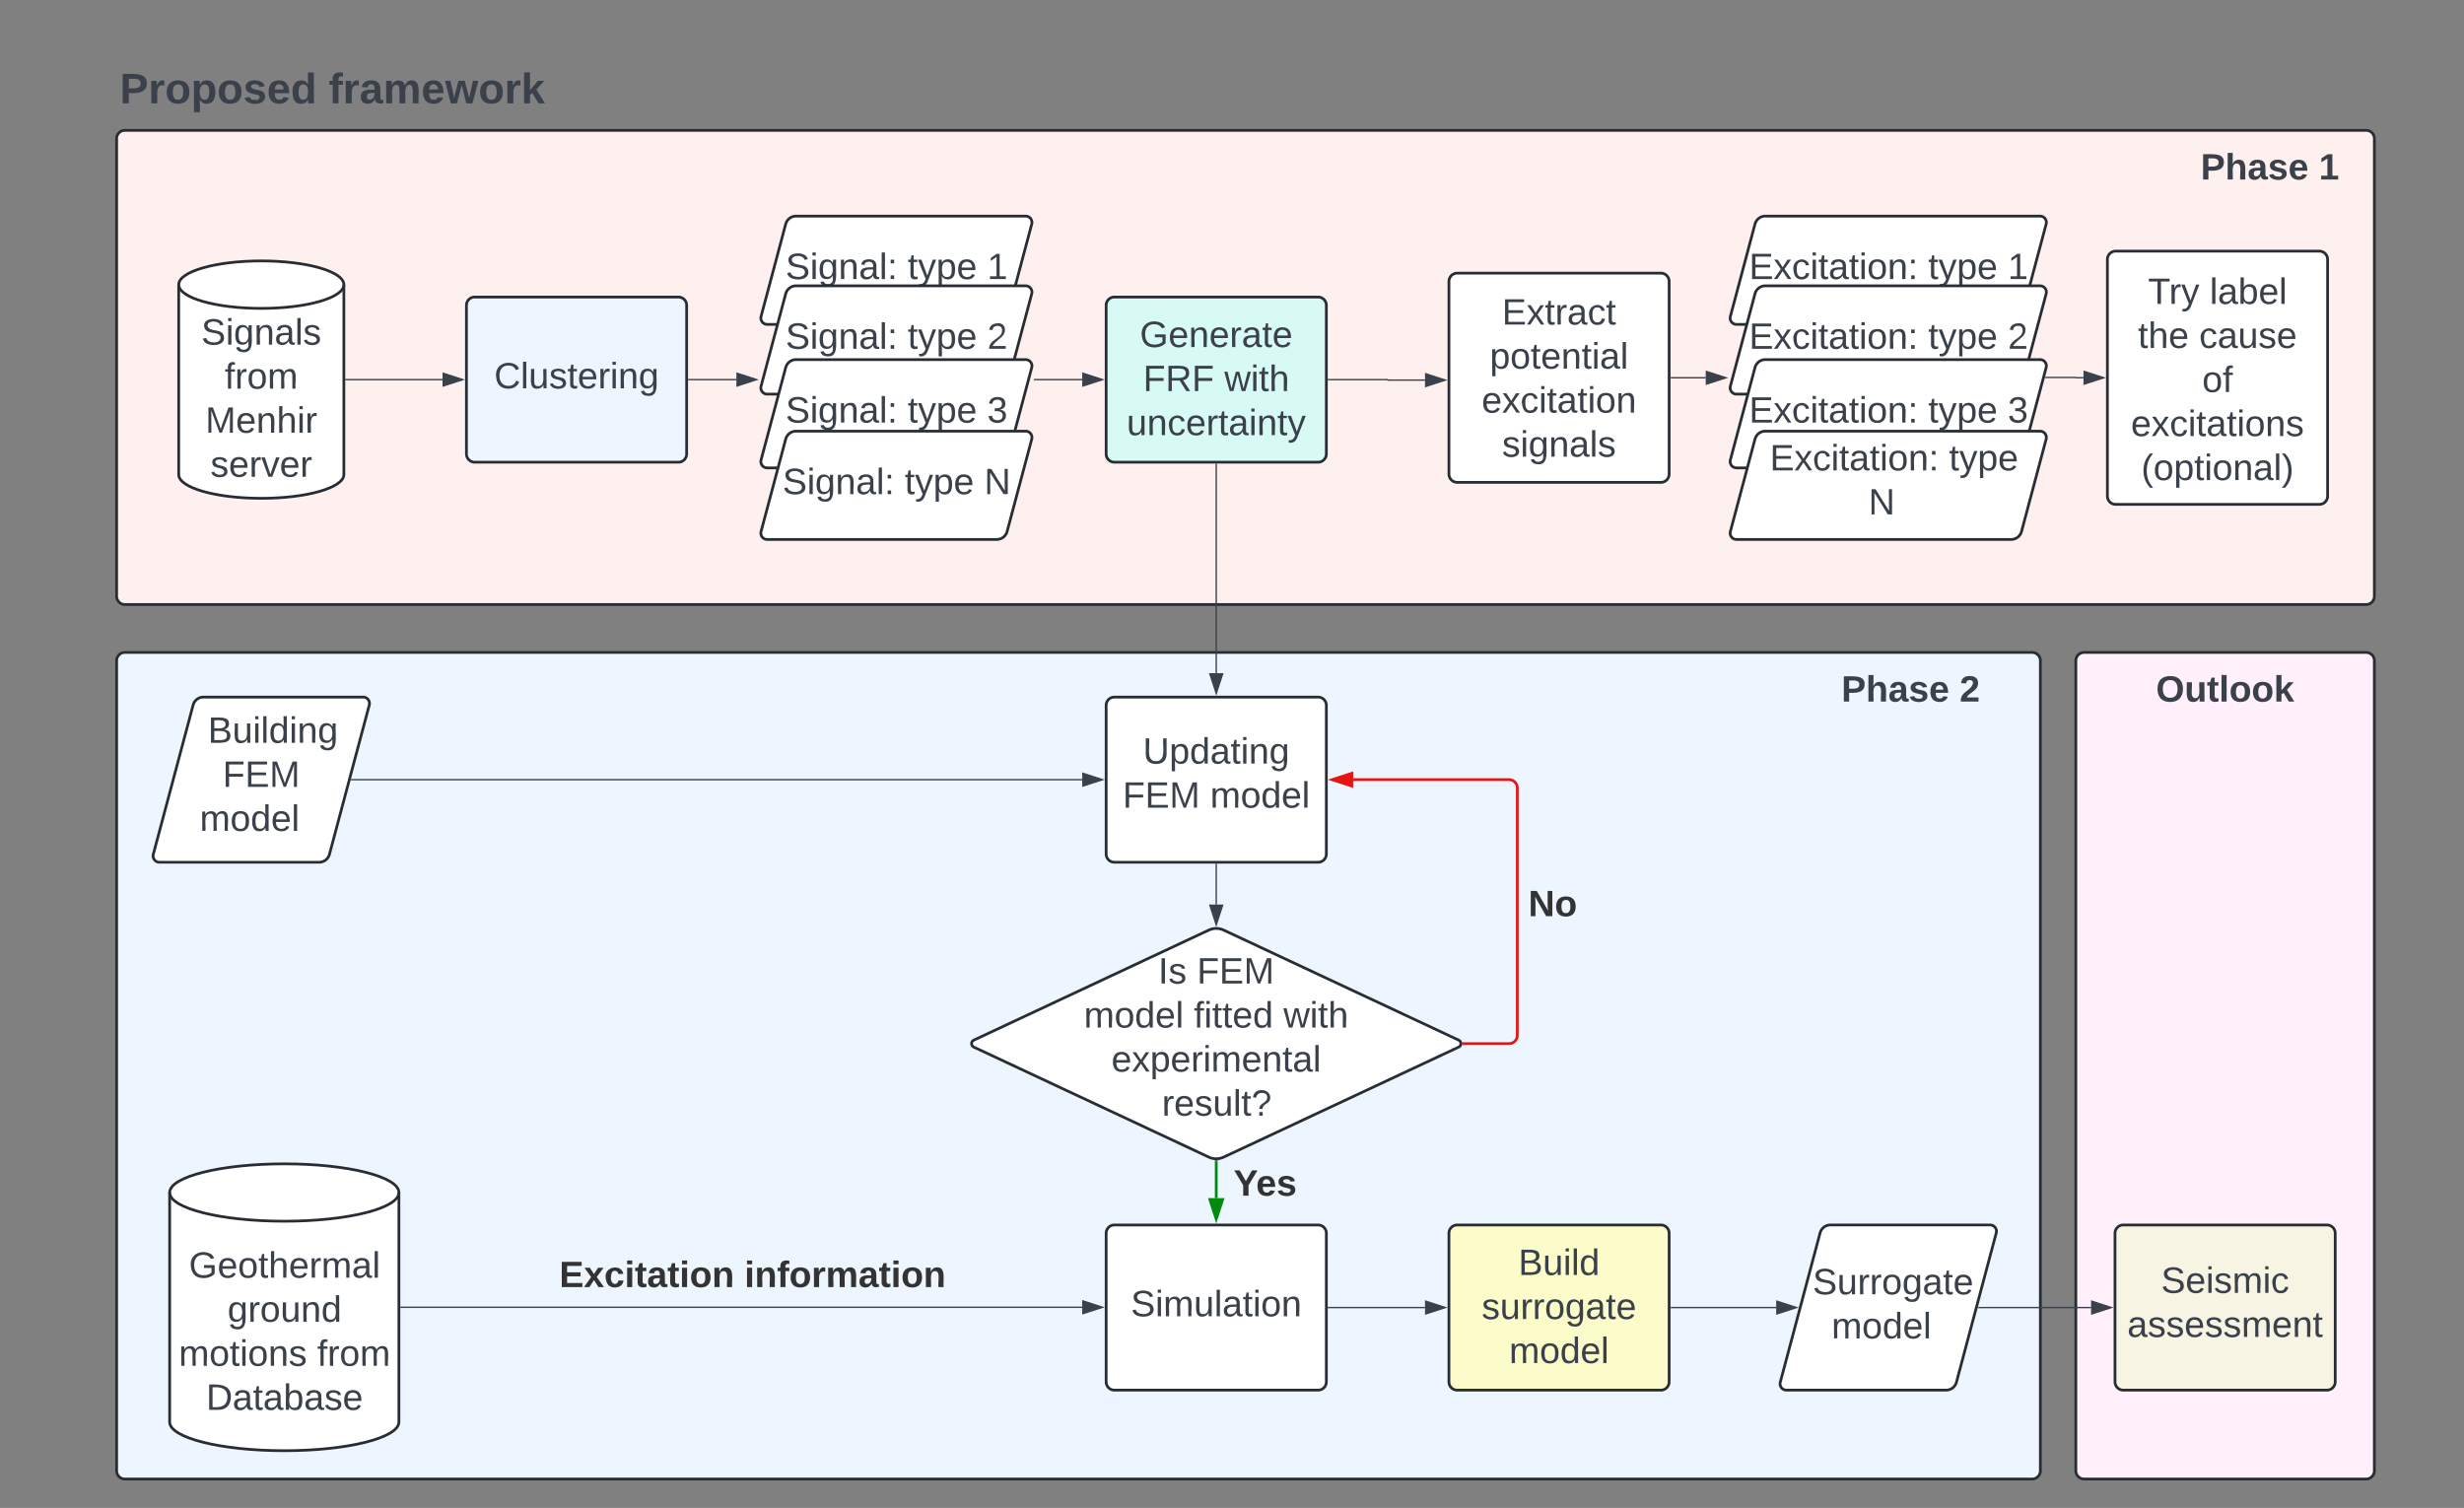 <svg xmlns="http://www.w3.org/2000/svg" xmlns:xlink="http://www.w3.org/1999/xlink" xmlns:lucid="lucid" width="1790.33" height="1095.62"><rect width="100%" height="100%" fill="#808080" stroke="none"/><g transform="translate(-196.278 -614.427)" lucid:page-tab-id="0_0"><path d="M1704.57 1094.48a6 6 0 0 1 6-6h204.9a6 6 0 0 1 6 6v588.57a6 6 0 0 1-6 6h-204.9a6 6 0 0 1-6-6z" stroke="#282c33" stroke-width="2" fill="#fff0fb"/><path d="M281.02 1094.48a6 6 0 0 1 6-6H1672.8a6 6 0 0 1 6 6v588.57a6 6 0 0 1-6 6H287.02a6 6 0 0 1-6-6z" stroke="#282c33" stroke-width="2" fill="#edf5ff"/><path d="M281.02 715.13a6 6 0 0 1 6-6h1628.46a6 6 0 0 1 6 6v332.53a6 6 0 0 1-6 6H287.02a6 6 0 0 1-6-6z" stroke="#282c33" stroke-width="2" fill="#fff0f0"/><use xlink:href="#a" transform="matrix(1,0,0,1,293.022,721.129) translate(760.389 166.786)"/><path d="M446.13 959.25c0 9.52-26.86 17.25-60 17.25-33.13 0-60-7.73-60-17.25v-138c0-9.53 26.87-17.25 60-17.25 33.14 0 60 7.72 60 17.25z" stroke="#282c33" stroke-width="2" fill="#fff"/><path d="M446.13 821.25c0 9.52-26.86 17.25-60 17.25-33.13 0-60-7.73-60-17.25" stroke="#282c33" stroke-width="2" fill="none"/><use xlink:href="#b" transform="matrix(1,0,0,1,331.133,843.495) translate(11.37 21.333)"/><use xlink:href="#c" transform="matrix(1,0,0,1,331.133,843.495) translate(28.407 53.333)"/><use xlink:href="#d" transform="matrix(1,0,0,1,331.133,843.495) translate(14.37 85.333)"/><use xlink:href="#e" transform="matrix(1,0,0,1,331.133,843.495) translate(18.042 117.333)"/><path d="M535.2 836.25a6 6 0 0 1 6-6h148a6 6 0 0 1 6 6v108a6 6 0 0 1-6 6h-148a6 6 0 0 1-6-6z" stroke="#282c33" stroke-width="2" fill="#edf5ff"/><use xlink:href="#f" transform="matrix(1,0,0,1,547.2,842.245) translate(8.148 54.333)"/><path d="M747.73 777.45a6 6 0 0 1 6-6h187.74a6 6 0 0 1 6 6v222.93a6 6 0 0 1-6 6H753.73a6 6 0 0 1-6-6z" stroke="#000" stroke-opacity="0" stroke-width="2" fill-opacity="0"/><use xlink:href="#g" transform="matrix(1,0,0,1,759.732,783.445) translate(39.889 113.646)"/><path d="M767.16 777.24a7.8 7.8 0 0 1 7.55-5.8h166.77a4.6 4.6 0 0 1 4.45 5.8l-17.88 67.08a7.8 7.8 0 0 1-7.55 5.8H753.72a4.6 4.6 0 0 1-4.45-5.8z" stroke="#282c33" stroke-width="2" fill="#fff"/><use xlink:href="#h" transform="matrix(1,0,0,1,752.732,776.445) translate(14.338 40.74)"/><use xlink:href="#i" transform="matrix(1,0,0,1,752.732,776.445) translate(103.079 40.74)"/><use xlink:href="#j" transform="matrix(1,0,0,1,752.732,776.445) translate(160.857 40.74)"/><path d="M767.16 827.9a7.8 7.8 0 0 1 7.55-5.8h166.77a4.6 4.6 0 0 1 4.45 5.8L928.04 895a7.8 7.8 0 0 1-7.55 5.8H753.72a4.6 4.6 0 0 1-4.45-5.8z" stroke="#282c33" stroke-width="2" fill="#fff"/><use xlink:href="#h" transform="matrix(1,0,0,1,752.732,827.112) translate(14.338 40.74)"/><use xlink:href="#i" transform="matrix(1,0,0,1,752.732,827.112) translate(103.079 40.74)"/><use xlink:href="#k" transform="matrix(1,0,0,1,752.732,827.112) translate(160.857 40.74)"/><path d="M767.16 881.5a7.8 7.8 0 0 1 7.55-5.8h166.77a4.6 4.6 0 0 1 4.45 5.8l-17.88 67.08a7.8 7.8 0 0 1-7.55 5.8H753.72a4.6 4.6 0 0 1-4.45-5.8z" stroke="#282c33" stroke-width="2" fill="#fff"/><use xlink:href="#h" transform="matrix(1,0,0,1,752.732,880.712) translate(14.338 40.74)"/><use xlink:href="#i" transform="matrix(1,0,0,1,752.732,880.712) translate(103.079 40.74)"/><use xlink:href="#l" transform="matrix(1,0,0,1,752.732,880.712) translate(160.857 40.74)"/><path d="M767.16 933.5a7.8 7.8 0 0 1 7.55-5.8h166.77a4.6 4.6 0 0 1 4.45 5.8l-17.88 67.08a7.8 7.8 0 0 1-7.55 5.8H753.72a4.6 4.6 0 0 1-4.45-5.8z" stroke="#282c33" stroke-width="2" fill="#fff"/><use xlink:href="#h" transform="matrix(1,0,0,1,752.732,932.712) translate(12.153 40.74)"/><use xlink:href="#i" transform="matrix(1,0,0,1,752.732,932.712) translate(100.894 40.74)"/><use xlink:href="#m" transform="matrix(1,0,0,1,752.732,932.712) translate(158.672 40.74)"/><path d="M1000 836.25a6 6 0 0 1 6-6h148a6 6 0 0 1 6 6v108a6 6 0 0 1-6 6h-148a6 6 0 0 1-6-6z" stroke="#282c33" stroke-width="2" fill="#d7faf5"/><use xlink:href="#n" transform="matrix(1,0,0,1,1012,842.245) translate(12.481 24.333)"/><use xlink:href="#o" transform="matrix(1,0,0,1,1012,842.245) translate(14.852 56.333)"/><use xlink:href="#p" transform="matrix(1,0,0,1,1012,842.245) translate(73.889 56.333)"/><use xlink:href="#q" transform="matrix(1,0,0,1,1012,842.245) translate(2.889 88.333)"/><path d="M1249.07 818.9a6 6 0 0 1 6-6h148a6 6 0 0 1 6 6v140a6 6 0 0 1-6 6h-148a6 6 0 0 1-6-6z" stroke="#282c33" stroke-width="2" fill="#fff"/><use xlink:href="#r" transform="matrix(1,0,0,1,1261.067,824.912) translate(26.556 25.333)"/><use xlink:href="#s" transform="matrix(1,0,0,1,1261.067,824.912) translate(17.704 57.333)"/><use xlink:href="#t" transform="matrix(1,0,0,1,1261.067,824.912) translate(11.778 89.333)"/><use xlink:href="#u" transform="matrix(1,0,0,1,1261.067,824.912) translate(26.593 121.333)"/><path d="M1452 777.45a6 6 0 0 1 6-6h220.55a6 6 0 0 1 6 6v222.93a6 6 0 0 1-6 6H1458a6 6 0 0 1-6-6z" stroke="#000" stroke-opacity="0" stroke-width="2" fill-opacity="0"/><use xlink:href="#g" transform="matrix(1,0,0,1,1464.013,783.445) translate(56.389 113.646)"/><path d="M1471.44 777.24a7.8 7.8 0 0 1 7.55-5.8h199.55a4.6 4.6 0 0 1 4.46 5.8l-17.88 67.08a7.8 7.8 0 0 1-7.54 5.8H1458a4.6 4.6 0 0 1-4.44-5.8z" stroke="#282c33" stroke-width="2" fill="#fff"/><use xlink:href="#v" transform="matrix(1,0,0,1,1457.013,776.445) translate(10.098 40.74)"/><use xlink:href="#i" transform="matrix(1,0,0,1,1457.013,776.445) translate(140.32 40.74)"/><use xlink:href="#j" transform="matrix(1,0,0,1,1457.013,776.445) translate(198.098 40.74)"/><path d="M1471.44 827.9a7.8 7.8 0 0 1 7.55-5.8h199.55a4.6 4.6 0 0 1 4.46 5.8L1665.13 895a7.8 7.8 0 0 1-7.54 5.8H1458a4.6 4.6 0 0 1-4.44-5.8z" stroke="#282c33" stroke-width="2" fill="#fff"/><use xlink:href="#v" transform="matrix(1,0,0,1,1457.013,827.112) translate(10.098 40.74)"/><use xlink:href="#i" transform="matrix(1,0,0,1,1457.013,827.112) translate(140.32 40.74)"/><use xlink:href="#k" transform="matrix(1,0,0,1,1457.013,827.112) translate(198.098 40.74)"/><path d="M1471.44 881.5a7.8 7.8 0 0 1 7.55-5.8h199.55a4.6 4.6 0 0 1 4.46 5.8l-17.88 67.08a7.8 7.8 0 0 1-7.54 5.8H1458a4.6 4.6 0 0 1-4.44-5.8z" stroke="#282c33" stroke-width="2" fill="#fff"/><use xlink:href="#v" transform="matrix(1,0,0,1,1457.013,880.712) translate(10.098 40.74)"/><use xlink:href="#i" transform="matrix(1,0,0,1,1457.013,880.712) translate(140.32 40.74)"/><use xlink:href="#l" transform="matrix(1,0,0,1,1457.013,880.712) translate(198.098 40.74)"/><path d="M1471.44 933.5a7.8 7.8 0 0 1 7.55-5.8h199.55a4.6 4.6 0 0 1 4.46 5.8l-17.88 67.08a7.8 7.8 0 0 1-7.54 5.8H1458a4.6 4.6 0 0 1-4.44-5.8z" stroke="#282c33" stroke-width="2" fill="#fff"/><use xlink:href="#v" transform="matrix(1,0,0,1,1457.013,932.712) translate(25.209 23.49)"/><use xlink:href="#w" transform="matrix(1,0,0,1,1457.013,932.712) translate(155.431 23.49)"/><use xlink:href="#m" transform="matrix(1,0,0,1,1457.013,932.712) translate(96.912 55.49)"/><path d="M1727.5 802.9a6 6 0 0 1 6-6h148a6 6 0 0 1 6 6v172a6 6 0 0 1-6 6h-148a6 6 0 0 1-6-6z" stroke="#282c33" stroke-width="2" fill="#fff"/><use xlink:href="#x" transform="matrix(1,0,0,1,1739.5,808.912) translate(17.519 26.333)"/><use xlink:href="#y" transform="matrix(1,0,0,1,1739.5,808.912) translate(62.333 26.333)"/><use xlink:href="#z" transform="matrix(1,0,0,1,1739.5,808.912) translate(10.222 58.333)"/><use xlink:href="#A" transform="matrix(1,0,0,1,1739.5,808.912) translate(54.667 58.333)"/><use xlink:href="#B" transform="matrix(1,0,0,1,1739.5,808.912) translate(56.889 90.333)"/><use xlink:href="#C" transform="matrix(1,0,0,1,1739.5,808.912) translate(5.111 122.333)"/><use xlink:href="#D" transform="matrix(1,0,0,1,1739.5,808.912) translate(12.593 154.333)"/><path d="M1000 1510.47a6 6 0 0 1 6-6h148a6 6 0 0 1 6 6v108a6 6 0 0 1-6 6h-148a6 6 0 0 1-6-6z" stroke="#282c33" stroke-width="2" fill="#fff"/><use xlink:href="#E" transform="matrix(1,0,0,1,1012,1516.466) translate(5.926 54.333)"/><path d="M486.13 1647.64c0 11.5-37.3 20.84-83.3 20.84s-83.28-9.33-83.28-20.84V1480.9c0-11.52 37.3-20.85 83.3-20.85s83.28 9.33 83.28 20.84z" stroke="#282c33" stroke-width="2" fill="#fff"/><path d="M486.13 1480.9c0 11.5-37.3 20.84-83.3 20.84s-83.28-9.34-83.28-20.85" stroke="#282c33" stroke-width="2" fill="none"/><use xlink:href="#F" transform="matrix(1,0,0,1,324.551,1506.736) translate(8.981 36.052)"/><use xlink:href="#G" transform="matrix(1,0,0,1,324.551,1506.736) translate(37.056 68.052)"/><use xlink:href="#H" transform="matrix(1,0,0,1,324.551,1506.736) translate(1.611 100.052)"/><use xlink:href="#c" transform="matrix(1,0,0,1,324.551,1506.736) translate(102.204 100.052)"/><use xlink:href="#I" transform="matrix(1,0,0,1,324.551,1506.736) translate(21.5 132.052)"/><path d="M1733.03 1510.47a6 6 0 0 1 6-6h148a6 6 0 0 1 6 6v108a6 6 0 0 1-6 6h-148a6 6 0 0 1-6-6z" stroke="#282c33" stroke-width="2" fill="#f7f4e4"/><use xlink:href="#J" transform="matrix(1,0,0,1,1745.026,1516.466) translate(21.444 37.333)"/><use xlink:href="#K" transform="matrix(1,0,0,1,1745.026,1516.466) translate(-3.074 69.333)"/><path d="M447.63 890.25h70.2" stroke="#3a414a" fill="none"/><path d="M447.65 890.72h-.52v-.95h.52z" stroke="#3a414a" stroke-width=".05" fill="#3a414a"/><path d="M532.58 890.25l-14.26 4.63v-9.27z" stroke="#3a414a" fill="#3a414a"/><path d="M696.7 890.25h34.65" stroke="#3a414a" fill="none"/><path d="M696.7 890.72h-.5v-.95h.5z" stroke="#3a414a" stroke-width=".05" fill="#3a414a"/><path d="M746.1 890.25l-14.25 4.63v-9.27z" stroke="#3a414a" fill="#3a414a"/><path d="M947.97 890.25h34.64" stroke="#3a414a" fill="none"/><path d="M947.98 890.72h-.5v-.95h.5z" stroke="#3a414a" stroke-width=".05" fill="#3a414a"/><path d="M997.38 890.25l-14.26 4.63v-9.27z" stroke="#3a414a" fill="#3a414a"/><path d="M1161.5 890.25h42.86a.18.18 0 0 1 .17.17.18.18 0 0 0 .18.18h26.98" stroke="#3a414a" fill="none"/><path d="M1161.5 890.72h-.5v-.95h.5z" stroke="#3a414a" stroke-width=".05" fill="#3a414a"/><path d="M1246.45 890.6l-14.27 4.64v-9.27z" stroke="#3a414a" fill="#3a414a"/><path d="M1410.57 888.9h25.07" stroke="#3a414a" fill="none"/><path d="M1410.58 889.4h-.5v-.96h.5z" stroke="#3a414a" stroke-width=".05" fill="#3a414a"/><path d="M1450.4 888.9l-14.27 4.65v-9.27z" stroke="#3a414a" fill="#3a414a"/><path d="M1682.63 888.67h21.57a.12.12 0 0 1 .12.12.12.12 0 0 0 .12.1h5.68" stroke="#3a414a" fill="none"/><path d="M1682.64 889.14h-.63l.26-.94h.38z" stroke="#3a414a" stroke-width=".05" fill="#3a414a"/><path d="M1724.88 888.9l-14.26 4.64v-9.27z" stroke="#3a414a" fill="#3a414a"/><path d="M1000 1126.92a6 6 0 0 1 6-6h148a6 6 0 0 1 6 6v108a6 6 0 0 1-6 6h-148a6 6 0 0 1-6-6z" stroke="#282c33" stroke-width="2" fill="#fff"/><use xlink:href="#L" transform="matrix(1,0,0,1,1012,1132.917) translate(14.741 36.333)"/><use xlink:href="#M" transform="matrix(1,0,0,1,1012,1132.917) translate(0 68.333)"/><use xlink:href="#N" transform="matrix(1,0,0,1,1012,1132.917) translate(63.556 68.333)"/><path d="M1080 951.75v151.78" stroke="#3a414a" fill="none"/><path d="M1080.47 951.76h-.94v-.5h.94z" stroke="#3a414a" stroke-width=".05" fill="#3a414a"/><path d="M1080 1118.3l-4.63-14.27h9.27z" stroke="#3a414a" fill="#3a414a"/><path d="M336.6 1126.7a7.8 7.8 0 0 1 7.53-5.78h116a4.6 4.6 0 0 1 4.46 5.8l-28.92 108.4a7.8 7.8 0 0 1-7.55 5.8h-116a4.6 4.6 0 0 1-4.45-5.8z" stroke="#282c33" stroke-width="2" fill="#fff"/><use xlink:href="#O" transform="matrix(1,0,0,1,311.133,1125.917) translate(36.209 28.208)"/><use xlink:href="#P" transform="matrix(1,0,0,1,311.133,1125.917) translate(46.931 60.208)"/><use xlink:href="#N" transform="matrix(1,0,0,1,311.133,1125.917) translate(30.283 92.208)"/><path d="M1074.57 1290.23a12.82 12.82 0 0 1 10.86 0l170.7 79.92a2.8 2.8 0 0 1 0 5.08l-170.7 79.92a12.82 12.82 0 0 1-10.86 0l-170.7-79.92a2.8 2.8 0 0 1 0-5.08z" stroke="#282c33" stroke-width="2" fill="#fff"/><use xlink:href="#Q" transform="matrix(1,0,0,1,903.445,1292.691) translate(134.357 36.333)"/><use xlink:href="#P" transform="matrix(1,0,0,1,903.445,1292.691) translate(162.505 36.333)"/><use xlink:href="#R" transform="matrix(1,0,0,1,903.445,1292.691) translate(80.394 68.333)"/><use xlink:href="#S" transform="matrix(1,0,0,1,903.445,1292.691) translate(160.246 68.333)"/><use xlink:href="#p" transform="matrix(1,0,0,1,903.445,1292.691) translate(225.357 68.333)"/><use xlink:href="#T" transform="matrix(1,0,0,1,903.445,1292.691) translate(100.357 100.333)"/><use xlink:href="#U" transform="matrix(1,0,0,1,903.445,1292.691) translate(137.079 132.333)"/><path d="M1080 1242.42v29.22" stroke="#3a414a" fill="none"/><path d="M1080.47 1242.43h-.94v-.5h.94z" stroke="#3a414a" stroke-width=".05" fill="#3a414a"/><path d="M1080 1286.4l-4.63-14.26h9.27z" stroke="#3a414a" fill="#3a414a"/><path d="M1080 1458.36v26.6" stroke="#008a0e" stroke-width="2" fill="none"/><path d="M1080 1457.36l.97-.05v1.08h-1.94v-1.07z" stroke="#008a0e" stroke-width=".05" fill="#008a0e"/><path d="M1080 1500.23l-4.63-14.27h9.27z" stroke="#008a0e" stroke-width="2" fill="#008a0e"/><g><use xlink:href="#V" transform="matrix(1,0,0,1,1092.635,1461.843) translate(0 21.333)"/></g><path d="M1259.74 1372.7h33a6 6 0 0 0 6-6V1186.9a6 6 0 0 0-6-6H1179.5" stroke="#e81313" stroke-width="2" fill="none"/><path d="M1259.77 1373.67h-1.16l.05-.12.1-.86-.1-.87-.04-.1h1.17z" stroke="#e81313" stroke-width=".05" fill="#e81313"/><path d="M1164.24 1180.92l14.26-4.64v9.27z" stroke="#e81313" stroke-width="2" fill="#e81313"/><g><use xlink:href="#W" transform="matrix(1,0,0,1,1306.745,1258.777) translate(0 21.333)"/></g><path d="M1518.74 1510.26a7.8 7.8 0 0 1 7.54-5.8h116a4.6 4.6 0 0 1 4.46 5.8l-28.9 108.4a7.8 7.8 0 0 1-7.56 5.8h-116a4.6 4.6 0 0 1-4.45-5.8z" stroke="#282c33" stroke-width="2" fill="#fff"/><g><use xlink:href="#X" transform="matrix(1,0,0,1,1493.283,1509.466) translate(20.061 45.396)"/><use xlink:href="#N" transform="matrix(1,0,0,1,1493.283,1509.466) translate(33.783 77.396)"/></g><path d="M451.67 1180.92h530.95" stroke="#3a414a" fill="none"/><path d="M451.68 1181.4h-.64l.25-.96h.38z" stroke="#3a414a" stroke-width=".05" fill="#3a414a"/><path d="M997.38 1180.92l-14.26 4.63v-9.27z" stroke="#3a414a" fill="#3a414a"/><path d="M217.28 641.43a6 6 0 0 1 6-6h428.14a6 6 0 0 1 6 6v83.33a6 6 0 0 1-6 6H223.28a6 6 0 0 1-6-6z" stroke="#000" stroke-opacity="0" stroke-width="2" fill="#fff" fill-opacity="0"/><g><use xlink:href="#Y" transform="matrix(1,0,0,1,222.278,640.427) translate(61.068 49.076)"/><use xlink:href="#Z" transform="matrix(1,0,0,1,222.278,640.427) translate(212.821 49.076)"/></g><path d="M1725.6 715.13a6 6 0 0 1 6-6h228a6 6 0 0 1 6 6v48a6 6 0 0 1-6 6h-228a6 6 0 0 1-6-6z" stroke="#000" stroke-opacity="0" stroke-width="2" fill="#fff" fill-opacity="0"/><g><use xlink:href="#aa" transform="matrix(1,0,0,1,1730.608,714.129) translate(64.667 30.708)"/><use xlink:href="#ab" transform="matrix(1,0,0,1,1730.608,714.129) translate(150.519 30.708)"/></g><path d="M1464.57 1094.48a6 6 0 0 1 6-6h228a6 6 0 0 1 6 6v48a6 6 0 0 1-6 6h-228a6 6 0 0 1-6-6z" stroke="#000" stroke-opacity="0" stroke-width="2" fill="#fff" fill-opacity="0"/><g><use xlink:href="#aa" transform="matrix(1,0,0,1,1469.569,1093.48) translate(64.667 30.708)"/><use xlink:href="#ac" transform="matrix(1,0,0,1,1469.569,1093.48) translate(150.519 30.708)"/></g><path d="M1249.07 1510.47a6 6 0 0 1 6-6h148a6 6 0 0 1 6 6v108a6 6 0 0 1-6 6h-148a6 6 0 0 1-6-6z" stroke="#282c33" stroke-width="2" fill="#fcfcca"/><g><use xlink:href="#ad" transform="matrix(1,0,0,1,1261.067,1516.466) translate(38.444 24.333)"/><use xlink:href="#ae" transform="matrix(1,0,0,1,1261.067,1516.466) translate(11.778 56.333)"/><use xlink:href="#N" transform="matrix(1,0,0,1,1261.067,1516.466) translate(31.778 88.333)"/></g><path d="M1693.03 1094.48a6 6 0 0 1 6-6h228a6 6 0 0 1 6 6v48a6 6 0 0 1-6 6h-228a6 6 0 0 1-6-6z" stroke="#000" stroke-opacity="0" stroke-width="2" fill="#fff" fill-opacity="0"/><g><use xlink:href="#af" transform="matrix(1,0,0,1,1698.026,1093.48) translate(64.778 30.708)"/></g><path d="M1161.5 1564.47h70.18" stroke="#3a414a" fill="none"/><path d="M1161.5 1564.94h-.5v-.95h.5z" stroke="#3a414a" stroke-width=".05" fill="#3a414a"/><path d="M1246.45 1564.47l-14.27 4.63v-9.27z" stroke="#3a414a" fill="#3a414a"/><path d="M1410.57 1564.47h76.3" stroke="#3a414a" fill="none"/><path d="M1410.58 1564.94h-.5v-.95h.5z" stroke="#3a414a" stroke-width=".05" fill="#3a414a"/><path d="M1501.63 1564.47l-14.27 4.63v-9.27z" stroke="#3a414a" fill="#3a414a"/><path d="M1633.82 1564.47h81.82" stroke="#3a414a" fill="none"/><path d="M1633.83 1564.94h-.64l.24-.95h.4z" stroke="#3a414a" stroke-width=".05" fill="#3a414a"/><path d="M1730.4 1564.47l-14.26 4.63v-9.27z" stroke="#3a414a" fill="#3a414a"/><path d="M487.63 1564.27h495" stroke="#3a414a" fill="none"/><path d="M487.65 1564.74h-.52v-.95h.52z" stroke="#3a414a" stroke-width=".05" fill="#3a414a"/><path d="M997.38 1564.27l-14.26 4.63v-9.27z" stroke="#3a414a" fill="#3a414a"/><g><use xlink:href="#ag" transform="matrix(1,0,0,1,602.696,1528.266) translate(0 21.333)"/><use xlink:href="#ah" transform="matrix(1,0,0,1,602.696,1528.266) translate(134.519 21.333)"/></g><defs><path fill="#3a414a" d="M30-248c87 1 191-15 191 75 0 78-77 80-158 76V0H30v-248zm33 125c57 0 124 11 124-50 0-59-68-47-124-48v98" id="ai"/><path fill="#3a414a" d="M114-163C36-179 61-72 57 0H25l-1-190h30c1 12-1 29 2 39 6-27 23-49 58-41v29" id="aj"/><path fill="#3a414a" d="M100-194c62-1 85 37 85 99 1 63-27 99-86 99S16-35 15-95c0-66 28-99 85-99zM99-20c44 1 53-31 53-75 0-43-8-75-51-75s-53 32-53 75 10 74 51 75" id="ak"/><path fill="#3a414a" d="M96-169c-40 0-48 33-48 73s9 75 48 75c24 0 41-14 43-38l32 2c-6 37-31 61-74 61-59 0-76-41-82-99-10-93 101-131 147-64 4 7 5 14 7 22l-32 3c-4-21-16-35-41-35" id="al"/><path fill="#3a414a" d="M100-194c63 0 86 42 84 106H49c0 40 14 67 53 68 26 1 43-12 49-29l28 8c-11 28-37 45-77 45C44 4 14-33 15-96c1-61 26-98 85-98zm52 81c6-60-76-77-97-28-3 7-6 17-6 28h103" id="am"/><path fill="#3a414a" d="M135-143c-3-34-86-38-87 0 15 53 115 12 119 90S17 21 10-45l28-5c4 36 97 45 98 0-10-56-113-15-118-90-4-57 82-63 122-42 12 7 21 19 24 35" id="an"/><g id="a"><use transform="matrix(0.074,0,0,0.074,0,0)" xlink:href="#ai"/><use transform="matrix(0.074,0,0,0.074,17.778,0)" xlink:href="#aj"/><use transform="matrix(0.074,0,0,0.074,26.593,0)" xlink:href="#ak"/><use transform="matrix(0.074,0,0,0.074,41.407,0)" xlink:href="#al"/><use transform="matrix(0.074,0,0,0.074,54.741,0)" xlink:href="#am"/><use transform="matrix(0.074,0,0,0.074,69.556,0)" xlink:href="#an"/><use transform="matrix(0.074,0,0,0.074,82.889,0)" xlink:href="#an"/></g><path fill="#3a414a" d="M185-189c-5-48-123-54-124 2 14 75 158 14 163 119 3 78-121 87-175 55-17-10-28-26-33-46l33-7c5 56 141 63 141-1 0-78-155-14-162-118-5-82 145-84 179-34 5 7 8 16 11 25" id="ao"/><path fill="#3a414a" d="M24-231v-30h32v30H24zM24 0v-190h32V0H24" id="ap"/><path fill="#3a414a" d="M177-190C167-65 218 103 67 71c-23-6-38-20-44-43l32-5c15 47 100 32 89-28v-30C133-14 115 1 83 1 29 1 15-40 15-95c0-56 16-97 71-98 29-1 48 16 59 35 1-10 0-23 2-32h30zM94-22c36 0 50-32 50-73 0-42-14-75-50-75-39 0-46 34-46 75s6 73 46 73" id="aq"/><path fill="#3a414a" d="M117-194c89-4 53 116 60 194h-32v-121c0-31-8-49-39-48C34-167 62-67 57 0H25l-1-190h30c1 10-1 24 2 32 11-22 29-35 61-36" id="ar"/><path fill="#3a414a" d="M141-36C126-15 110 5 73 4 37 3 15-17 15-53c-1-64 63-63 125-63 3-35-9-54-41-54-24 1-41 7-42 31l-33-3c5-37 33-52 76-52 45 0 72 20 72 64v82c-1 20 7 32 28 27v20c-31 9-61-2-59-35zM48-53c0 20 12 33 32 33 41-3 63-29 60-74-43 2-92-5-92 41" id="as"/><path fill="#3a414a" d="M24 0v-261h32V0H24" id="at"/><g id="b"><use transform="matrix(0.074,0,0,0.074,0,0)" xlink:href="#ao"/><use transform="matrix(0.074,0,0,0.074,17.778,0)" xlink:href="#ap"/><use transform="matrix(0.074,0,0,0.074,23.63,0)" xlink:href="#aq"/><use transform="matrix(0.074,0,0,0.074,38.444,0)" xlink:href="#ar"/><use transform="matrix(0.074,0,0,0.074,53.259,0)" xlink:href="#as"/><use transform="matrix(0.074,0,0,0.074,68.074,0)" xlink:href="#at"/><use transform="matrix(0.074,0,0,0.074,73.926,0)" xlink:href="#an"/></g><path fill="#3a414a" d="M101-234c-31-9-42 10-38 44h38v23H63V0H32v-167H5v-23h27c-7-52 17-82 69-68v24" id="au"/><path fill="#3a414a" d="M210-169c-67 3-38 105-44 169h-31v-121c0-29-5-50-35-48C34-165 62-65 56 0H25l-1-190h30c1 10-1 24 2 32 10-44 99-50 107 0 11-21 27-35 58-36 85-2 47 119 55 194h-31v-121c0-29-5-49-35-48" id="av"/><g id="c"><use transform="matrix(0.074,0,0,0.074,0,0)" xlink:href="#au"/><use transform="matrix(0.074,0,0,0.074,7.407,0)" xlink:href="#aj"/><use transform="matrix(0.074,0,0,0.074,16.222,0)" xlink:href="#ak"/><use transform="matrix(0.074,0,0,0.074,31.037,0)" xlink:href="#av"/></g><path fill="#3a414a" d="M240 0l2-218c-23 76-54 145-80 218h-23L58-218 59 0H30v-248h44l77 211c21-75 51-140 76-211h43V0h-30" id="aw"/><path fill="#3a414a" d="M106-169C34-169 62-67 57 0H25v-261h32l-1 103c12-21 28-36 61-36 89 0 53 116 60 194h-32v-121c2-32-8-49-39-48" id="ax"/><g id="d"><use transform="matrix(0.074,0,0,0.074,0,0)" xlink:href="#aw"/><use transform="matrix(0.074,0,0,0.074,22.148,0)" xlink:href="#am"/><use transform="matrix(0.074,0,0,0.074,36.963,0)" xlink:href="#ar"/><use transform="matrix(0.074,0,0,0.074,51.778,0)" xlink:href="#ax"/><use transform="matrix(0.074,0,0,0.074,66.593,0)" xlink:href="#ap"/><use transform="matrix(0.074,0,0,0.074,72.444,0)" xlink:href="#aj"/></g><path fill="#3a414a" d="M108 0H70L1-190h34L89-25l56-165h34" id="ay"/><g id="e"><use transform="matrix(0.074,0,0,0.074,0,0)" xlink:href="#an"/><use transform="matrix(0.074,0,0,0.074,13.333,0)" xlink:href="#am"/><use transform="matrix(0.074,0,0,0.074,28.148,0)" xlink:href="#aj"/><use transform="matrix(0.074,0,0,0.074,36.963,0)" xlink:href="#ay"/><use transform="matrix(0.074,0,0,0.074,50.296,0)" xlink:href="#am"/><use transform="matrix(0.074,0,0,0.074,65.111,0)" xlink:href="#aj"/></g><path fill="#3a414a" d="M212-179c-10-28-35-45-73-45-59 0-87 40-87 99 0 60 29 101 89 101 43 0 62-24 78-52l27 14C228-24 195 4 139 4 59 4 22-46 18-125c-6-104 99-153 187-111 19 9 31 26 39 46" id="az"/><path fill="#3a414a" d="M84 4C-5 8 30-112 23-190h32v120c0 31 7 50 39 49 72-2 45-101 50-169h31l1 190h-30c-1-10 1-25-2-33-11 22-28 36-60 37" id="aA"/><path fill="#3a414a" d="M59-47c-2 24 18 29 38 22v24C64 9 27 4 27-40v-127H5v-23h24l9-43h21v43h35v23H59v120" id="aB"/><g id="f"><use transform="matrix(0.074,0,0,0.074,0,0)" xlink:href="#az"/><use transform="matrix(0.074,0,0,0.074,19.185,0)" xlink:href="#at"/><use transform="matrix(0.074,0,0,0.074,25.037,0)" xlink:href="#aA"/><use transform="matrix(0.074,0,0,0.074,39.852,0)" xlink:href="#an"/><use transform="matrix(0.074,0,0,0.074,53.185,0)" xlink:href="#aB"/><use transform="matrix(0.074,0,0,0.074,60.593,0)" xlink:href="#am"/><use transform="matrix(0.074,0,0,0.074,75.407,0)" xlink:href="#aj"/><use transform="matrix(0.074,0,0,0.074,84.222,0)" xlink:href="#ap"/><use transform="matrix(0.074,0,0,0.074,90.074,0)" xlink:href="#ar"/><use transform="matrix(0.074,0,0,0.074,104.889,0)" xlink:href="#aq"/></g><g id="g"><use transform="matrix(0.074,0,0,0.074,0,0)" xlink:href="#ai"/><use transform="matrix(0.074,0,0,0.074,17.778,0)" xlink:href="#aj"/><use transform="matrix(0.074,0,0,0.074,26.593,0)" xlink:href="#ak"/><use transform="matrix(0.074,0,0,0.074,41.407,0)" xlink:href="#al"/><use transform="matrix(0.074,0,0,0.074,54.741,0)" xlink:href="#am"/><use transform="matrix(0.074,0,0,0.074,69.556,0)" xlink:href="#an"/><use transform="matrix(0.074,0,0,0.074,82.889,0)" xlink:href="#an"/></g><path fill="#3a414a" d="M33-154v-36h34v36H33zM33 0v-36h34V0H33" id="aC"/><g id="h"><use transform="matrix(0.074,0,0,0.074,0,0)" xlink:href="#ao"/><use transform="matrix(0.074,0,0,0.074,17.778,0)" xlink:href="#ap"/><use transform="matrix(0.074,0,0,0.074,23.63,0)" xlink:href="#aq"/><use transform="matrix(0.074,0,0,0.074,38.444,0)" xlink:href="#ar"/><use transform="matrix(0.074,0,0,0.074,53.259,0)" xlink:href="#as"/><use transform="matrix(0.074,0,0,0.074,68.074,0)" xlink:href="#at"/><use transform="matrix(0.074,0,0,0.074,73.926,0)" xlink:href="#aC"/></g><path fill="#3a414a" d="M179-190L93 31C79 59 56 82 12 73V49c39 6 53-20 64-50L1-190h34L92-34l54-156h33" id="aD"/><path fill="#3a414a" d="M115-194c55 1 70 41 70 98S169 2 115 4C84 4 66-9 55-30l1 105H24l-1-265h31l2 30c10-21 28-34 59-34zm-8 174c40 0 45-34 45-75s-6-73-45-74c-42 0-51 32-51 76 0 43 10 73 51 73" id="aE"/><g id="i"><use transform="matrix(0.074,0,0,0.074,0,0)" xlink:href="#aB"/><use transform="matrix(0.074,0,0,0.074,7.407,0)" xlink:href="#aD"/><use transform="matrix(0.074,0,0,0.074,20.741,0)" xlink:href="#aE"/><use transform="matrix(0.074,0,0,0.074,35.556,0)" xlink:href="#am"/></g><path fill="#3a414a" d="M27 0v-27h64v-190l-56 39v-29l58-41h29v221h61V0H27" id="aF"/><use transform="matrix(0.074,0,0,0.074,0,0)" xlink:href="#aF" id="j"/><path fill="#3a414a" d="M101-251c82-7 93 87 43 132L82-64C71-53 59-42 53-27h129V0H18c2-99 128-94 128-182 0-28-16-43-45-43s-46 15-49 41l-32-3c6-41 34-60 81-64" id="aG"/><use transform="matrix(0.074,0,0,0.074,0,0)" xlink:href="#aG" id="k"/><path fill="#3a414a" d="M126-127c33 6 58 20 58 59 0 88-139 92-164 29-3-8-5-16-6-25l32-3c6 27 21 44 54 44 32 0 52-15 52-46 0-38-36-46-79-43v-28c39 1 72-4 72-42 0-27-17-43-46-43-28 0-47 15-49 41l-32-3c6-42 35-63 81-64 48-1 79 21 79 65 0 36-21 52-52 59" id="aH"/><use transform="matrix(0.074,0,0,0.074,0,0)" xlink:href="#aH" id="l"/><path fill="#3a414a" d="M190 0L58-211 59 0H30v-248h39L202-35l-2-213h31V0h-41" id="aI"/><use transform="matrix(0.074,0,0,0.074,0,0)" xlink:href="#aI" id="m"/><path fill="#3a414a" d="M143 4C61 4 22-44 18-125c-5-107 100-154 193-111 17 8 29 25 37 43l-32 9c-13-25-37-40-76-40-61 0-88 39-88 99 0 61 29 100 91 101 35 0 62-11 79-27v-45h-74v-28h105v86C228-13 192 4 143 4" id="aJ"/><g id="n"><use transform="matrix(0.074,0,0,0.074,0,0)" xlink:href="#aJ"/><use transform="matrix(0.074,0,0,0.074,20.741,0)" xlink:href="#am"/><use transform="matrix(0.074,0,0,0.074,35.556,0)" xlink:href="#ar"/><use transform="matrix(0.074,0,0,0.074,50.37,0)" xlink:href="#am"/><use transform="matrix(0.074,0,0,0.074,65.185,0)" xlink:href="#aj"/><use transform="matrix(0.074,0,0,0.074,74,0)" xlink:href="#as"/><use transform="matrix(0.074,0,0,0.074,88.815,0)" xlink:href="#aB"/><use transform="matrix(0.074,0,0,0.074,96.222,0)" xlink:href="#am"/></g><path fill="#3a414a" d="M63-220v92h138v28H63V0H30v-248h175v28H63" id="aK"/><path fill="#3a414a" d="M233-177c-1 41-23 64-60 70L243 0h-38l-65-103H63V0H30v-248c88 3 205-21 203 71zM63-129c60-2 137 13 137-47 0-61-80-42-137-45v92" id="aL"/><g id="o"><use transform="matrix(0.074,0,0,0.074,0,0)" xlink:href="#aK"/><use transform="matrix(0.074,0,0,0.074,16.222,0)" xlink:href="#aL"/><use transform="matrix(0.074,0,0,0.074,35.407,0)" xlink:href="#aK"/></g><path fill="#3a414a" d="M206 0h-36l-40-164L89 0H53L-1-190h32L70-26l43-164h34l41 164 42-164h31" id="aM"/><g id="p"><use transform="matrix(0.074,0,0,0.074,0,0)" xlink:href="#aM"/><use transform="matrix(0.074,0,0,0.074,19.185,0)" xlink:href="#ap"/><use transform="matrix(0.074,0,0,0.074,25.037,0)" xlink:href="#aB"/><use transform="matrix(0.074,0,0,0.074,32.444,0)" xlink:href="#ax"/></g><g id="q"><use transform="matrix(0.074,0,0,0.074,0,0)" xlink:href="#aA"/><use transform="matrix(0.074,0,0,0.074,14.815,0)" xlink:href="#ar"/><use transform="matrix(0.074,0,0,0.074,29.63,0)" xlink:href="#al"/><use transform="matrix(0.074,0,0,0.074,42.963,0)" xlink:href="#am"/><use transform="matrix(0.074,0,0,0.074,57.778,0)" xlink:href="#aj"/><use transform="matrix(0.074,0,0,0.074,66.593,0)" xlink:href="#aB"/><use transform="matrix(0.074,0,0,0.074,74,0)" xlink:href="#as"/><use transform="matrix(0.074,0,0,0.074,88.815,0)" xlink:href="#ap"/><use transform="matrix(0.074,0,0,0.074,94.667,0)" xlink:href="#ar"/><use transform="matrix(0.074,0,0,0.074,109.481,0)" xlink:href="#aB"/><use transform="matrix(0.074,0,0,0.074,116.889,0)" xlink:href="#aD"/></g><path fill="#3a414a" d="M30 0v-248h187v28H63v79h144v27H63v87h162V0H30" id="aN"/><path fill="#3a414a" d="M141 0L90-78 38 0H4l68-98-65-92h35l48 74 47-74h35l-64 92 68 98h-35" id="aO"/><g id="r"><use transform="matrix(0.074,0,0,0.074,0,0)" xlink:href="#aN"/><use transform="matrix(0.074,0,0,0.074,17.778,0)" xlink:href="#aO"/><use transform="matrix(0.074,0,0,0.074,31.111,0)" xlink:href="#aB"/><use transform="matrix(0.074,0,0,0.074,38.519,0)" xlink:href="#aj"/><use transform="matrix(0.074,0,0,0.074,47.333,0)" xlink:href="#as"/><use transform="matrix(0.074,0,0,0.074,62.148,0)" xlink:href="#al"/><use transform="matrix(0.074,0,0,0.074,75.481,0)" xlink:href="#aB"/></g><g id="s"><use transform="matrix(0.074,0,0,0.074,0,0)" xlink:href="#aE"/><use transform="matrix(0.074,0,0,0.074,14.815,0)" xlink:href="#ak"/><use transform="matrix(0.074,0,0,0.074,29.63,0)" xlink:href="#aB"/><use transform="matrix(0.074,0,0,0.074,37.037,0)" xlink:href="#am"/><use transform="matrix(0.074,0,0,0.074,51.852,0)" xlink:href="#ar"/><use transform="matrix(0.074,0,0,0.074,66.667,0)" xlink:href="#aB"/><use transform="matrix(0.074,0,0,0.074,74.074,0)" xlink:href="#ap"/><use transform="matrix(0.074,0,0,0.074,79.926,0)" xlink:href="#as"/><use transform="matrix(0.074,0,0,0.074,94.741,0)" xlink:href="#at"/></g><g id="t"><use transform="matrix(0.074,0,0,0.074,0,0)" xlink:href="#am"/><use transform="matrix(0.074,0,0,0.074,14.815,0)" xlink:href="#aO"/><use transform="matrix(0.074,0,0,0.074,28.148,0)" xlink:href="#al"/><use transform="matrix(0.074,0,0,0.074,41.481,0)" xlink:href="#ap"/><use transform="matrix(0.074,0,0,0.074,47.333,0)" xlink:href="#aB"/><use transform="matrix(0.074,0,0,0.074,54.741,0)" xlink:href="#as"/><use transform="matrix(0.074,0,0,0.074,69.556,0)" xlink:href="#aB"/><use transform="matrix(0.074,0,0,0.074,76.963,0)" xlink:href="#ap"/><use transform="matrix(0.074,0,0,0.074,82.815,0)" xlink:href="#ak"/><use transform="matrix(0.074,0,0,0.074,97.63,0)" xlink:href="#ar"/></g><g id="u"><use transform="matrix(0.074,0,0,0.074,0,0)" xlink:href="#an"/><use transform="matrix(0.074,0,0,0.074,13.333,0)" xlink:href="#ap"/><use transform="matrix(0.074,0,0,0.074,19.185,0)" xlink:href="#aq"/><use transform="matrix(0.074,0,0,0.074,34,0)" xlink:href="#ar"/><use transform="matrix(0.074,0,0,0.074,48.815,0)" xlink:href="#as"/><use transform="matrix(0.074,0,0,0.074,63.63,0)" xlink:href="#at"/><use transform="matrix(0.074,0,0,0.074,69.481,0)" xlink:href="#an"/></g><g id="v"><use transform="matrix(0.074,0,0,0.074,0,0)" xlink:href="#aN"/><use transform="matrix(0.074,0,0,0.074,17.778,0)" xlink:href="#aO"/><use transform="matrix(0.074,0,0,0.074,31.111,0)" xlink:href="#al"/><use transform="matrix(0.074,0,0,0.074,44.444,0)" xlink:href="#ap"/><use transform="matrix(0.074,0,0,0.074,50.296,0)" xlink:href="#aB"/><use transform="matrix(0.074,0,0,0.074,57.704,0)" xlink:href="#as"/><use transform="matrix(0.074,0,0,0.074,72.519,0)" xlink:href="#aB"/><use transform="matrix(0.074,0,0,0.074,79.926,0)" xlink:href="#ap"/><use transform="matrix(0.074,0,0,0.074,85.778,0)" xlink:href="#ak"/><use transform="matrix(0.074,0,0,0.074,100.593,0)" xlink:href="#ar"/><use transform="matrix(0.074,0,0,0.074,115.407,0)" xlink:href="#aC"/></g><g id="w"><use transform="matrix(0.074,0,0,0.074,0,0)" xlink:href="#aB"/><use transform="matrix(0.074,0,0,0.074,7.407,0)" xlink:href="#aD"/><use transform="matrix(0.074,0,0,0.074,20.741,0)" xlink:href="#aE"/><use transform="matrix(0.074,0,0,0.074,35.556,0)" xlink:href="#am"/></g><path fill="#3a414a" d="M127-220V0H93v-220H8v-28h204v28h-85" id="aP"/><g id="x"><use transform="matrix(0.074,0,0,0.074,0,0)" xlink:href="#aP"/><use transform="matrix(0.074,0,0,0.074,15.259,0)" xlink:href="#aj"/><use transform="matrix(0.074,0,0,0.074,24.074,0)" xlink:href="#aD"/></g><path fill="#3a414a" d="M115-194c53 0 69 39 70 98 0 66-23 100-70 100C84 3 66-7 56-30L54 0H23l1-261h32v101c10-23 28-34 59-34zm-8 174c40 0 45-34 45-75 0-40-5-75-45-74-42 0-51 32-51 76 0 43 10 73 51 73" id="aQ"/><g id="y"><use transform="matrix(0.074,0,0,0.074,0,0)" xlink:href="#at"/><use transform="matrix(0.074,0,0,0.074,5.852,0)" xlink:href="#as"/><use transform="matrix(0.074,0,0,0.074,20.667,0)" xlink:href="#aQ"/><use transform="matrix(0.074,0,0,0.074,35.481,0)" xlink:href="#am"/><use transform="matrix(0.074,0,0,0.074,50.296,0)" xlink:href="#at"/></g><g id="z"><use transform="matrix(0.074,0,0,0.074,0,0)" xlink:href="#aB"/><use transform="matrix(0.074,0,0,0.074,7.407,0)" xlink:href="#ax"/><use transform="matrix(0.074,0,0,0.074,22.222,0)" xlink:href="#am"/></g><g id="A"><use transform="matrix(0.074,0,0,0.074,0,0)" xlink:href="#al"/><use transform="matrix(0.074,0,0,0.074,13.333,0)" xlink:href="#as"/><use transform="matrix(0.074,0,0,0.074,28.148,0)" xlink:href="#aA"/><use transform="matrix(0.074,0,0,0.074,42.963,0)" xlink:href="#an"/><use transform="matrix(0.074,0,0,0.074,56.296,0)" xlink:href="#am"/></g><g id="B"><use transform="matrix(0.074,0,0,0.074,0,0)" xlink:href="#ak"/><use transform="matrix(0.074,0,0,0.074,14.815,0)" xlink:href="#au"/></g><g id="C"><use transform="matrix(0.074,0,0,0.074,0,0)" xlink:href="#am"/><use transform="matrix(0.074,0,0,0.074,14.815,0)" xlink:href="#aO"/><use transform="matrix(0.074,0,0,0.074,28.148,0)" xlink:href="#al"/><use transform="matrix(0.074,0,0,0.074,41.481,0)" xlink:href="#ap"/><use transform="matrix(0.074,0,0,0.074,47.333,0)" xlink:href="#aB"/><use transform="matrix(0.074,0,0,0.074,54.741,0)" xlink:href="#as"/><use transform="matrix(0.074,0,0,0.074,69.556,0)" xlink:href="#aB"/><use transform="matrix(0.074,0,0,0.074,76.963,0)" xlink:href="#ap"/><use transform="matrix(0.074,0,0,0.074,82.815,0)" xlink:href="#ak"/><use transform="matrix(0.074,0,0,0.074,97.63,0)" xlink:href="#ar"/><use transform="matrix(0.074,0,0,0.074,112.444,0)" xlink:href="#an"/></g><path fill="#3a414a" d="M87 75C49 33 22-17 22-94c0-76 28-126 65-167h31c-38 41-64 92-64 168S80 34 118 75H87" id="aR"/><path fill="#3a414a" d="M33-261c38 41 65 92 65 168S71 34 33 75H2C39 34 66-17 66-93S39-220 2-261h31" id="aS"/><g id="D"><use transform="matrix(0.074,0,0,0.074,0,0)" xlink:href="#aR"/><use transform="matrix(0.074,0,0,0.074,8.815,0)" xlink:href="#ak"/><use transform="matrix(0.074,0,0,0.074,23.63,0)" xlink:href="#aE"/><use transform="matrix(0.074,0,0,0.074,38.444,0)" xlink:href="#aB"/><use transform="matrix(0.074,0,0,0.074,45.852,0)" xlink:href="#ap"/><use transform="matrix(0.074,0,0,0.074,51.704,0)" xlink:href="#ak"/><use transform="matrix(0.074,0,0,0.074,66.519,0)" xlink:href="#ar"/><use transform="matrix(0.074,0,0,0.074,81.333,0)" xlink:href="#as"/><use transform="matrix(0.074,0,0,0.074,96.148,0)" xlink:href="#at"/><use transform="matrix(0.074,0,0,0.074,102,0)" xlink:href="#aS"/></g><g id="E"><use transform="matrix(0.074,0,0,0.074,0,0)" xlink:href="#ao"/><use transform="matrix(0.074,0,0,0.074,17.778,0)" xlink:href="#ap"/><use transform="matrix(0.074,0,0,0.074,23.63,0)" xlink:href="#av"/><use transform="matrix(0.074,0,0,0.074,45.778,0)" xlink:href="#aA"/><use transform="matrix(0.074,0,0,0.074,60.593,0)" xlink:href="#at"/><use transform="matrix(0.074,0,0,0.074,66.444,0)" xlink:href="#as"/><use transform="matrix(0.074,0,0,0.074,81.259,0)" xlink:href="#aB"/><use transform="matrix(0.074,0,0,0.074,88.667,0)" xlink:href="#ap"/><use transform="matrix(0.074,0,0,0.074,94.519,0)" xlink:href="#ak"/><use transform="matrix(0.074,0,0,0.074,109.333,0)" xlink:href="#ar"/></g><g id="F"><use transform="matrix(0.074,0,0,0.074,0,0)" xlink:href="#aJ"/><use transform="matrix(0.074,0,0,0.074,20.741,0)" xlink:href="#am"/><use transform="matrix(0.074,0,0,0.074,35.556,0)" xlink:href="#ak"/><use transform="matrix(0.074,0,0,0.074,50.37,0)" xlink:href="#aB"/><use transform="matrix(0.074,0,0,0.074,57.778,0)" xlink:href="#ax"/><use transform="matrix(0.074,0,0,0.074,72.593,0)" xlink:href="#am"/><use transform="matrix(0.074,0,0,0.074,87.407,0)" xlink:href="#aj"/><use transform="matrix(0.074,0,0,0.074,96.222,0)" xlink:href="#av"/><use transform="matrix(0.074,0,0,0.074,118.37,0)" xlink:href="#as"/><use transform="matrix(0.074,0,0,0.074,133.185,0)" xlink:href="#at"/></g><path fill="#3a414a" d="M85-194c31 0 48 13 60 33l-1-100h32l1 261h-30c-2-10 0-23-3-31C134-8 116 4 85 4 32 4 16-35 15-94c0-66 23-100 70-100zm9 24c-40 0-46 34-46 75 0 40 6 74 45 74 42 0 51-32 51-76 0-42-9-74-50-73" id="aT"/><g id="G"><use transform="matrix(0.074,0,0,0.074,0,0)" xlink:href="#aq"/><use transform="matrix(0.074,0,0,0.074,14.815,0)" xlink:href="#aj"/><use transform="matrix(0.074,0,0,0.074,23.63,0)" xlink:href="#ak"/><use transform="matrix(0.074,0,0,0.074,38.444,0)" xlink:href="#aA"/><use transform="matrix(0.074,0,0,0.074,53.259,0)" xlink:href="#ar"/><use transform="matrix(0.074,0,0,0.074,68.074,0)" xlink:href="#aT"/></g><g id="H"><use transform="matrix(0.074,0,0,0.074,0,0)" xlink:href="#av"/><use transform="matrix(0.074,0,0,0.074,22.148,0)" xlink:href="#ak"/><use transform="matrix(0.074,0,0,0.074,36.963,0)" xlink:href="#aB"/><use transform="matrix(0.074,0,0,0.074,44.37,0)" xlink:href="#ap"/><use transform="matrix(0.074,0,0,0.074,50.222,0)" xlink:href="#ak"/><use transform="matrix(0.074,0,0,0.074,65.037,0)" xlink:href="#ar"/><use transform="matrix(0.074,0,0,0.074,79.852,0)" xlink:href="#an"/></g><path fill="#3a414a" d="M30-248c118-7 216 8 213 122C240-48 200 0 122 0H30v-248zM63-27c89 8 146-16 146-99s-60-101-146-95v194" id="aU"/><g id="I"><use transform="matrix(0.074,0,0,0.074,0,0)" xlink:href="#aU"/><use transform="matrix(0.074,0,0,0.074,19.185,0)" xlink:href="#as"/><use transform="matrix(0.074,0,0,0.074,34,0)" xlink:href="#aB"/><use transform="matrix(0.074,0,0,0.074,41.407,0)" xlink:href="#as"/><use transform="matrix(0.074,0,0,0.074,56.222,0)" xlink:href="#aQ"/><use transform="matrix(0.074,0,0,0.074,71.037,0)" xlink:href="#as"/><use transform="matrix(0.074,0,0,0.074,85.852,0)" xlink:href="#an"/><use transform="matrix(0.074,0,0,0.074,99.185,0)" xlink:href="#am"/></g><g id="J"><use transform="matrix(0.074,0,0,0.074,0,0)" xlink:href="#ao"/><use transform="matrix(0.074,0,0,0.074,17.778,0)" xlink:href="#am"/><use transform="matrix(0.074,0,0,0.074,32.593,0)" xlink:href="#ap"/><use transform="matrix(0.074,0,0,0.074,38.444,0)" xlink:href="#an"/><use transform="matrix(0.074,0,0,0.074,51.778,0)" xlink:href="#av"/><use transform="matrix(0.074,0,0,0.074,73.926,0)" xlink:href="#ap"/><use transform="matrix(0.074,0,0,0.074,79.778,0)" xlink:href="#al"/></g><g id="K"><use transform="matrix(0.074,0,0,0.074,0,0)" xlink:href="#as"/><use transform="matrix(0.074,0,0,0.074,14.815,0)" xlink:href="#an"/><use transform="matrix(0.074,0,0,0.074,28.148,0)" xlink:href="#an"/><use transform="matrix(0.074,0,0,0.074,41.481,0)" xlink:href="#am"/><use transform="matrix(0.074,0,0,0.074,56.296,0)" xlink:href="#an"/><use transform="matrix(0.074,0,0,0.074,69.63,0)" xlink:href="#an"/><use transform="matrix(0.074,0,0,0.074,82.963,0)" xlink:href="#av"/><use transform="matrix(0.074,0,0,0.074,105.111,0)" xlink:href="#am"/><use transform="matrix(0.074,0,0,0.074,119.926,0)" xlink:href="#ar"/><use transform="matrix(0.074,0,0,0.074,134.741,0)" xlink:href="#aB"/></g><path fill="#3a414a" d="M232-93c-1 65-40 97-104 97C67 4 28-28 28-90v-158h33c8 89-33 224 67 224 102 0 64-133 71-224h33v155" id="aV"/><g id="L"><use transform="matrix(0.074,0,0,0.074,0,0)" xlink:href="#aV"/><use transform="matrix(0.074,0,0,0.074,19.185,0)" xlink:href="#aE"/><use transform="matrix(0.074,0,0,0.074,34,0)" xlink:href="#aT"/><use transform="matrix(0.074,0,0,0.074,48.815,0)" xlink:href="#as"/><use transform="matrix(0.074,0,0,0.074,63.63,0)" xlink:href="#aB"/><use transform="matrix(0.074,0,0,0.074,71.037,0)" xlink:href="#ap"/><use transform="matrix(0.074,0,0,0.074,76.889,0)" xlink:href="#ar"/><use transform="matrix(0.074,0,0,0.074,91.704,0)" xlink:href="#aq"/></g><g id="M"><use transform="matrix(0.074,0,0,0.074,0,0)" xlink:href="#aK"/><use transform="matrix(0.074,0,0,0.074,16.222,0)" xlink:href="#aN"/><use transform="matrix(0.074,0,0,0.074,34,0)" xlink:href="#aw"/></g><g id="N"><use transform="matrix(0.074,0,0,0.074,0,0)" xlink:href="#av"/><use transform="matrix(0.074,0,0,0.074,22.148,0)" xlink:href="#ak"/><use transform="matrix(0.074,0,0,0.074,36.963,0)" xlink:href="#aT"/><use transform="matrix(0.074,0,0,0.074,51.778,0)" xlink:href="#am"/><use transform="matrix(0.074,0,0,0.074,66.593,0)" xlink:href="#at"/></g><path fill="#3a414a" d="M160-131c35 5 61 23 61 61C221 17 115-2 30 0v-248c76 3 177-17 177 60 0 33-19 50-47 57zm-97-11c50-1 110 9 110-42 0-47-63-36-110-37v79zm0 115c55-2 124 14 124-45 0-56-70-42-124-44v89" id="aW"/><g id="O"><use transform="matrix(0.074,0,0,0.074,0,0)" xlink:href="#aW"/><use transform="matrix(0.074,0,0,0.074,17.778,0)" xlink:href="#aA"/><use transform="matrix(0.074,0,0,0.074,32.593,0)" xlink:href="#ap"/><use transform="matrix(0.074,0,0,0.074,38.444,0)" xlink:href="#at"/><use transform="matrix(0.074,0,0,0.074,44.296,0)" xlink:href="#aT"/><use transform="matrix(0.074,0,0,0.074,59.111,0)" xlink:href="#ap"/><use transform="matrix(0.074,0,0,0.074,64.963,0)" xlink:href="#ar"/><use transform="matrix(0.074,0,0,0.074,79.778,0)" xlink:href="#aq"/></g><g id="P"><use transform="matrix(0.074,0,0,0.074,0,0)" xlink:href="#aK"/><use transform="matrix(0.074,0,0,0.074,16.222,0)" xlink:href="#aN"/><use transform="matrix(0.074,0,0,0.074,34,0)" xlink:href="#aw"/></g><path fill="#3a414a" d="M33 0v-248h34V0H33" id="aX"/><g id="Q"><use transform="matrix(0.074,0,0,0.074,0,0)" xlink:href="#aX"/><use transform="matrix(0.074,0,0,0.074,7.407,0)" xlink:href="#an"/></g><g id="R"><use transform="matrix(0.074,0,0,0.074,0,0)" xlink:href="#av"/><use transform="matrix(0.074,0,0,0.074,22.148,0)" xlink:href="#ak"/><use transform="matrix(0.074,0,0,0.074,36.963,0)" xlink:href="#aT"/><use transform="matrix(0.074,0,0,0.074,51.778,0)" xlink:href="#am"/><use transform="matrix(0.074,0,0,0.074,66.593,0)" xlink:href="#at"/></g><g id="S"><use transform="matrix(0.074,0,0,0.074,0,0)" xlink:href="#au"/><use transform="matrix(0.074,0,0,0.074,7.407,0)" xlink:href="#ap"/><use transform="matrix(0.074,0,0,0.074,13.259,0)" xlink:href="#aB"/><use transform="matrix(0.074,0,0,0.074,20.667,0)" xlink:href="#aB"/><use transform="matrix(0.074,0,0,0.074,28.074,0)" xlink:href="#am"/><use transform="matrix(0.074,0,0,0.074,42.889,0)" xlink:href="#aT"/></g><g id="T"><use transform="matrix(0.074,0,0,0.074,0,0)" xlink:href="#am"/><use transform="matrix(0.074,0,0,0.074,14.815,0)" xlink:href="#aO"/><use transform="matrix(0.074,0,0,0.074,28.148,0)" xlink:href="#aE"/><use transform="matrix(0.074,0,0,0.074,42.963,0)" xlink:href="#am"/><use transform="matrix(0.074,0,0,0.074,57.778,0)" xlink:href="#aj"/><use transform="matrix(0.074,0,0,0.074,66.593,0)" xlink:href="#ap"/><use transform="matrix(0.074,0,0,0.074,72.444,0)" xlink:href="#av"/><use transform="matrix(0.074,0,0,0.074,94.593,0)" xlink:href="#am"/><use transform="matrix(0.074,0,0,0.074,109.407,0)" xlink:href="#ar"/><use transform="matrix(0.074,0,0,0.074,124.222,0)" xlink:href="#aB"/><use transform="matrix(0.074,0,0,0.074,131.63,0)" xlink:href="#as"/><use transform="matrix(0.074,0,0,0.074,146.444,0)" xlink:href="#at"/></g><path fill="#3a414a" d="M103-251c84 0 111 97 45 133-19 10-37 24-39 52H78c0-63 77-55 77-114 0-30-21-42-52-43-32 0-53 17-56 46l-32-2c7-45 34-72 88-72zM77 0v-35h34V0H77" id="aY"/><g id="U"><use transform="matrix(0.074,0,0,0.074,0,0)" xlink:href="#aj"/><use transform="matrix(0.074,0,0,0.074,8.815,0)" xlink:href="#am"/><use transform="matrix(0.074,0,0,0.074,23.63,0)" xlink:href="#an"/><use transform="matrix(0.074,0,0,0.074,36.963,0)" xlink:href="#aA"/><use transform="matrix(0.074,0,0,0.074,51.778,0)" xlink:href="#at"/><use transform="matrix(0.074,0,0,0.074,57.63,0)" xlink:href="#aB"/><use transform="matrix(0.074,0,0,0.074,65.037,0)" xlink:href="#aY"/></g><path fill="#333" d="M146-102V0H94v-102L6-248h54l60 105 60-105h54" id="aZ"/><path fill="#333" d="M185-48c-13 30-37 53-82 52C43 2 14-33 14-96s30-98 90-98c62 0 83 45 84 108H66c0 31 8 55 39 56 18 0 30-7 34-22zm-45-69c5-46-57-63-70-21-2 6-4 13-4 21h74" id="ba"/><path fill="#333" d="M137-138c1-29-70-34-71-4 15 46 118 7 119 86 1 83-164 76-172 9l43-7c4 19 20 25 44 25 33 8 57-30 24-41C81-84 22-81 20-136c-2-80 154-74 161-7" id="bb"/><g id="V"><use transform="matrix(0.074,0,0,0.074,0,0)" xlink:href="#aZ"/><use transform="matrix(0.074,0,0,0.074,16.296,0)" xlink:href="#ba"/><use transform="matrix(0.074,0,0,0.074,31.111,0)" xlink:href="#bb"/></g><path fill="#333" d="M175 0L67-191c6 58 2 128 3 191H24v-248h59L193-55c-6-58-2-129-3-193h46V0h-61" id="bc"/><path fill="#333" d="M110-194c64 0 96 36 96 99 0 64-35 99-97 99-61 0-95-36-95-99 0-62 34-99 96-99zm-1 164c35 0 45-28 45-65 0-40-10-65-43-65-34 0-45 26-45 65 0 36 10 65 43 65" id="bd"/><g id="W"><use transform="matrix(0.074,0,0,0.074,0,0)" xlink:href="#bc"/><use transform="matrix(0.074,0,0,0.074,19.185,0)" xlink:href="#bd"/></g><g id="X"><use transform="matrix(0.074,0,0,0.074,0,0)" xlink:href="#ao"/><use transform="matrix(0.074,0,0,0.074,17.778,0)" xlink:href="#aA"/><use transform="matrix(0.074,0,0,0.074,32.593,0)" xlink:href="#aj"/><use transform="matrix(0.074,0,0,0.074,41.407,0)" xlink:href="#aj"/><use transform="matrix(0.074,0,0,0.074,50.222,0)" xlink:href="#ak"/><use transform="matrix(0.074,0,0,0.074,65.037,0)" xlink:href="#aq"/><use transform="matrix(0.074,0,0,0.074,79.852,0)" xlink:href="#as"/><use transform="matrix(0.074,0,0,0.074,94.667,0)" xlink:href="#aB"/><use transform="matrix(0.074,0,0,0.074,102.074,0)" xlink:href="#am"/></g><path fill="#3a414a" d="M24-248c93 1 206-16 204 79-1 75-69 88-152 82V0H24v-248zm52 121c47 0 100 7 100-41 0-47-54-39-100-39v80" id="be"/><path fill="#3a414a" d="M135-150c-39-12-60 13-60 57V0H25l-1-190h47c2 13-1 29 3 40 6-28 27-53 61-41v41" id="bf"/><path fill="#3a414a" d="M110-194c64 0 96 36 96 99 0 64-35 99-97 99-61 0-95-36-95-99 0-62 34-99 96-99zm-1 164c35 0 45-28 45-65 0-40-10-65-43-65-34 0-45 26-45 65 0 36 10 65 43 65" id="bg"/><path fill="#3a414a" d="M135-194c53 0 70 44 70 98 0 56-19 98-73 100-31 1-45-17-59-34 3 33 2 69 2 105H25l-1-265h48c2 10 0 23 3 31 11-24 29-35 60-35zM114-30c33 0 39-31 40-66 0-38-9-64-40-64-56 0-55 130 0 130" id="bh"/><path fill="#3a414a" d="M137-138c1-29-70-34-71-4 15 46 118 7 119 86 1 83-164 76-172 9l43-7c4 19 20 25 44 25 33 8 57-30 24-41C81-84 22-81 20-136c-2-80 154-74 161-7" id="bi"/><path fill="#3a414a" d="M185-48c-13 30-37 53-82 52C43 2 14-33 14-96s30-98 90-98c62 0 83 45 84 108H66c0 31 8 55 39 56 18 0 30-7 34-22zm-45-69c5-46-57-63-70-21-2 6-4 13-4 21h74" id="bj"/><path fill="#3a414a" d="M88-194c31-1 46 15 58 34l-1-101h50l1 261h-48c-2-10 0-23-3-31C134-8 116 4 84 4 32 4 16-41 15-95c0-56 19-97 73-99zm17 164c33 0 40-30 41-66 1-37-9-64-41-64s-38 30-39 65c0 43 13 65 39 65" id="bk"/><g id="Y"><use transform="matrix(0.086,0,0,0.086,0,0)" xlink:href="#be"/><use transform="matrix(0.086,0,0,0.086,20.741,0)" xlink:href="#bf"/><use transform="matrix(0.086,0,0,0.086,32.84,0)" xlink:href="#bg"/><use transform="matrix(0.086,0,0,0.086,51.765,0)" xlink:href="#bh"/><use transform="matrix(0.086,0,0,0.086,70.691,0)" xlink:href="#bg"/><use transform="matrix(0.086,0,0,0.086,89.617,0)" xlink:href="#bi"/><use transform="matrix(0.086,0,0,0.086,106.901,0)" xlink:href="#bj"/><use transform="matrix(0.086,0,0,0.086,124.185,0)" xlink:href="#bk"/></g><path fill="#3a414a" d="M121-226c-27-7-43 5-38 36h38v33H83V0H34v-157H6v-33h28c-9-59 32-81 87-68v32" id="bl"/><path fill="#3a414a" d="M133-34C117-15 103 5 69 4 32 3 11-16 11-54c-1-60 55-63 116-61 1-26-3-47-28-47-18 1-26 9-28 27l-52-2c7-38 36-58 82-57s74 22 75 68l1 82c-1 14 12 18 25 15v27c-30 8-71 5-69-32zm-48 3c29 0 43-24 42-57-32 0-66-3-65 30 0 17 8 27 23 27" id="bm"/><path fill="#3a414a" d="M220-157c-53 9-28 100-34 157h-49v-107c1-27-5-49-29-50C55-147 81-57 75 0H25l-1-190h47c2 12-1 28 3 38 10-53 101-56 108 0 13-22 24-43 59-42 82 1 51 116 57 194h-49v-107c-1-25-5-48-29-50" id="bn"/><path fill="#3a414a" d="M231 0h-52l-39-155L100 0H48L-1-190h46L77-45c9-52 24-97 36-145h53l37 145 32-145h46" id="bo"/><path fill="#3a414a" d="M147 0L96-86 75-71V0H25v-261h50v150l67-79h53l-66 74L201 0h-54" id="bp"/><g id="Z"><use transform="matrix(0.086,0,0,0.086,0,0)" xlink:href="#bl"/><use transform="matrix(0.086,0,0,0.086,10.284,0)" xlink:href="#bf"/><use transform="matrix(0.086,0,0,0.086,22.383,0)" xlink:href="#bm"/><use transform="matrix(0.086,0,0,0.086,39.667,0)" xlink:href="#bn"/><use transform="matrix(0.086,0,0,0.086,67.321,0)" xlink:href="#bj"/><use transform="matrix(0.086,0,0,0.086,84.605,0)" xlink:href="#bo"/><use transform="matrix(0.086,0,0,0.086,108.802,0)" xlink:href="#bg"/><use transform="matrix(0.086,0,0,0.086,127.728,0)" xlink:href="#bf"/><use transform="matrix(0.086,0,0,0.086,139.827,0)" xlink:href="#bp"/></g><path fill="#3a414a" d="M114-157C55-157 80-60 75 0H25v-261h50l-1 109c12-26 28-41 61-42 86-1 58 113 63 194h-50c-7-57 23-157-34-157" id="bq"/><g id="aa"><use transform="matrix(0.074,0,0,0.074,0,0)" xlink:href="#be"/><use transform="matrix(0.074,0,0,0.074,17.778,0)" xlink:href="#bq"/><use transform="matrix(0.074,0,0,0.074,34,0)" xlink:href="#bm"/><use transform="matrix(0.074,0,0,0.074,48.815,0)" xlink:href="#bi"/><use transform="matrix(0.074,0,0,0.074,63.63,0)" xlink:href="#bj"/></g><path fill="#3a414a" d="M23 0v-37h61v-169l-59 37v-38l62-41h46v211h57V0H23" id="br"/><use transform="matrix(0.074,0,0,0.074,0,0)" xlink:href="#br" id="ab"/><path fill="#3a414a" d="M182-182c0 78-84 86-111 141h115V0H12c-6-101 99-100 120-180 1-22-12-31-33-32-23 0-32 14-35 34l-49-3c5-45 32-70 84-70 51 0 83 22 83 69" id="bs"/><use transform="matrix(0.074,0,0,0.074,0,0)" xlink:href="#bs" id="ac"/><g id="ad"><use transform="matrix(0.074,0,0,0.074,0,0)" xlink:href="#aW"/><use transform="matrix(0.074,0,0,0.074,17.778,0)" xlink:href="#aA"/><use transform="matrix(0.074,0,0,0.074,32.593,0)" xlink:href="#ap"/><use transform="matrix(0.074,0,0,0.074,38.444,0)" xlink:href="#at"/><use transform="matrix(0.074,0,0,0.074,44.296,0)" xlink:href="#aT"/></g><g id="ae"><use transform="matrix(0.074,0,0,0.074,0,0)" xlink:href="#an"/><use transform="matrix(0.074,0,0,0.074,13.333,0)" xlink:href="#aA"/><use transform="matrix(0.074,0,0,0.074,28.148,0)" xlink:href="#aj"/><use transform="matrix(0.074,0,0,0.074,36.963,0)" xlink:href="#aj"/><use transform="matrix(0.074,0,0,0.074,45.778,0)" xlink:href="#ak"/><use transform="matrix(0.074,0,0,0.074,60.593,0)" xlink:href="#aq"/><use transform="matrix(0.074,0,0,0.074,75.407,0)" xlink:href="#as"/><use transform="matrix(0.074,0,0,0.074,90.222,0)" xlink:href="#aB"/><use transform="matrix(0.074,0,0,0.074,97.63,0)" xlink:href="#am"/></g><path fill="#3a414a" d="M140-251c80 0 125 45 125 126S219 4 139 4C58 4 15-44 15-125s44-126 125-126zm-1 214c52 0 73-35 73-88 0-50-21-86-72-86-52 0-73 35-73 86s22 88 72 88" id="bt"/><path fill="#3a414a" d="M85 4C-2 5 27-109 22-190h50c7 57-23 150 33 157 60-5 35-97 40-157h50l1 190h-47c-2-12 1-28-3-38-12 25-28 42-61 42" id="bu"/><path fill="#3a414a" d="M115-3C79 11 28 4 28-45v-112H4v-33h27l15-45h31v45h36v33H77v99c-1 23 16 31 38 25v30" id="bv"/><path fill="#3a414a" d="M25 0v-261h50V0H25" id="bw"/><g id="af"><use transform="matrix(0.074,0,0,0.074,0,0)" xlink:href="#bt"/><use transform="matrix(0.074,0,0,0.074,20.741,0)" xlink:href="#bu"/><use transform="matrix(0.074,0,0,0.074,36.963,0)" xlink:href="#bv"/><use transform="matrix(0.074,0,0,0.074,45.778,0)" xlink:href="#bw"/><use transform="matrix(0.074,0,0,0.074,53.185,0)" xlink:href="#bg"/><use transform="matrix(0.074,0,0,0.074,69.407,0)" xlink:href="#bg"/><use transform="matrix(0.074,0,0,0.074,85.63,0)" xlink:href="#bp"/></g><path fill="#333" d="M24 0v-248h195v40H76v63h132v40H76v65h150V0H24" id="bx"/><path fill="#333" d="M144 0l-44-69L55 0H2l70-98-66-92h53l41 62 40-62h54l-67 91 71 99h-54" id="by"/><path fill="#333" d="M190-63c-7 42-38 67-86 67-59 0-84-38-90-98-12-110 154-137 174-36l-49 2c-2-19-15-32-35-32-30 0-35 28-38 64-6 74 65 87 74 30" id="bz"/><path fill="#333" d="M25-224v-37h50v37H25zM25 0v-190h50V0H25" id="bA"/><path fill="#333" d="M115-3C79 11 28 4 28-45v-112H4v-33h27l15-45h31v45h36v33H77v99c-1 23 16 31 38 25v30" id="bB"/><path fill="#333" d="M133-34C117-15 103 5 69 4 32 3 11-16 11-54c-1-60 55-63 116-61 1-26-3-47-28-47-18 1-26 9-28 27l-52-2c7-38 36-58 82-57s74 22 75 68l1 82c-1 14 12 18 25 15v27c-30 8-71 5-69-32zm-48 3c29 0 43-24 42-57-32 0-66-3-65 30 0 17 8 27 23 27" id="bC"/><path fill="#333" d="M135-194c87-1 58 113 63 194h-50c-7-57 23-157-34-157-59 0-34 97-39 157H25l-1-190h47c2 12-1 28 3 38 12-26 28-41 61-42" id="bD"/><g id="ag"><use transform="matrix(0.074,0,0,0.074,0,0)" xlink:href="#bx"/><use transform="matrix(0.074,0,0,0.074,17.778,0)" xlink:href="#by"/><use transform="matrix(0.074,0,0,0.074,32.593,0)" xlink:href="#bz"/><use transform="matrix(0.074,0,0,0.074,47.407,0)" xlink:href="#bA"/><use transform="matrix(0.074,0,0,0.074,54.815,0)" xlink:href="#bB"/><use transform="matrix(0.074,0,0,0.074,63.63,0)" xlink:href="#bC"/><use transform="matrix(0.074,0,0,0.074,78.444,0)" xlink:href="#bB"/><use transform="matrix(0.074,0,0,0.074,87.259,0)" xlink:href="#bA"/><use transform="matrix(0.074,0,0,0.074,94.667,0)" xlink:href="#bd"/><use transform="matrix(0.074,0,0,0.074,110.889,0)" xlink:href="#bD"/></g><path fill="#333" d="M121-226c-27-7-43 5-38 36h38v33H83V0H34v-157H6v-33h28c-9-59 32-81 87-68v32" id="bE"/><path fill="#333" d="M135-150c-39-12-60 13-60 57V0H25l-1-190h47c2 13-1 29 3 40 6-28 27-53 61-41v41" id="bF"/><path fill="#333" d="M220-157c-53 9-28 100-34 157h-49v-107c1-27-5-49-29-50C55-147 81-57 75 0H25l-1-190h47c2 12-1 28 3 38 10-53 101-56 108 0 13-22 24-43 59-42 82 1 51 116 57 194h-49v-107c-1-25-5-48-29-50" id="bG"/><g id="ah"><use transform="matrix(0.074,0,0,0.074,0,0)" xlink:href="#bA"/><use transform="matrix(0.074,0,0,0.074,7.407,0)" xlink:href="#bD"/><use transform="matrix(0.074,0,0,0.074,23.63,0)" xlink:href="#bE"/><use transform="matrix(0.074,0,0,0.074,32.444,0)" xlink:href="#bd"/><use transform="matrix(0.074,0,0,0.074,48.667,0)" xlink:href="#bF"/><use transform="matrix(0.074,0,0,0.074,59.037,0)" xlink:href="#bG"/><use transform="matrix(0.074,0,0,0.074,82.741,0)" xlink:href="#bC"/><use transform="matrix(0.074,0,0,0.074,97.556,0)" xlink:href="#bB"/><use transform="matrix(0.074,0,0,0.074,106.37,0)" xlink:href="#bA"/><use transform="matrix(0.074,0,0,0.074,113.778,0)" xlink:href="#bd"/><use transform="matrix(0.074,0,0,0.074,130,0)" xlink:href="#bD"/></g></defs></g></svg>